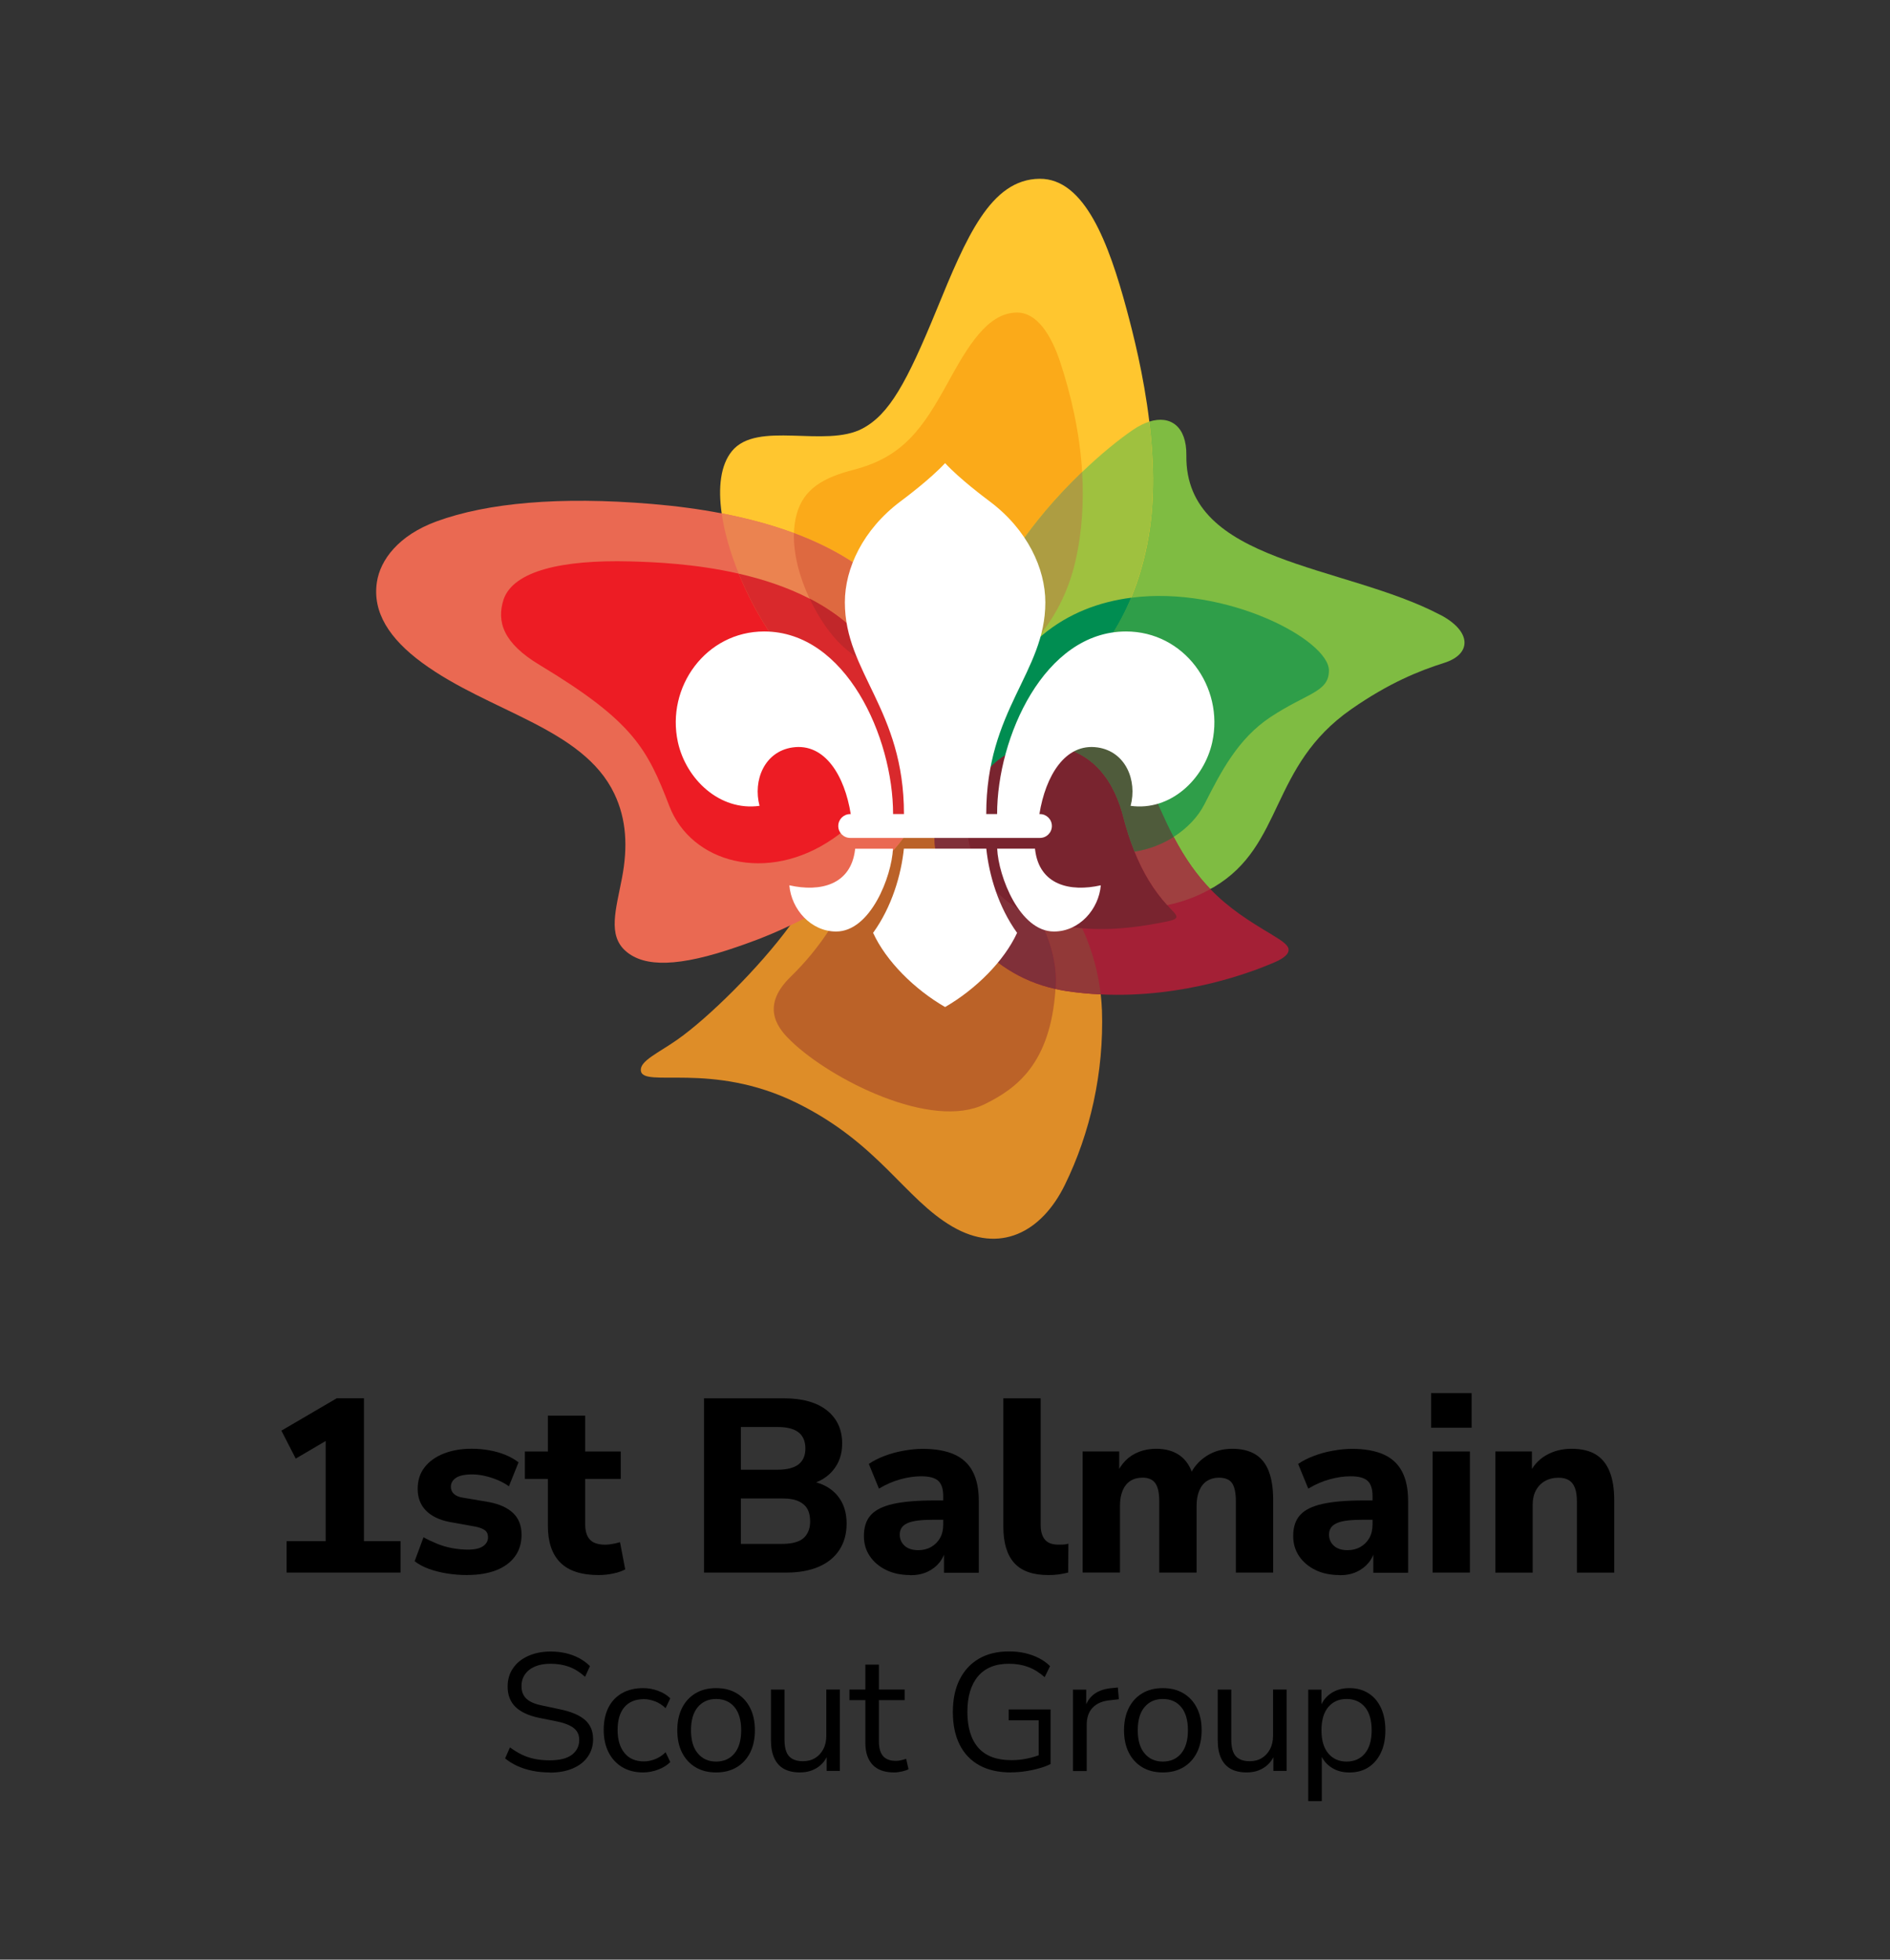 <?xml version="1.0" encoding="UTF-8"?>
<svg id="Scouts_AUS_Master_Vert_1Col_CMYK" xmlns="http://www.w3.org/2000/svg" viewBox="0 0 485.13 502.89">
  <rect x="0" y="0" width="485.13" height="502.89" fill="#333333" stroke="none"/>
  <defs>
    <style>
      .cls-1 {
        fill: #c1272a;
      }

      .cls-2 {
        fill: #7fbc42;
      }

      .cls-3 {
        fill: #bb6228;
      }

      .cls-4 {
        fill: #9f4040;
      }

      .cls-5 {
        fill: #2f9e49;
      }

      .cls-6 {
        fill: #fbaa19;
      }

      .cls-7 {
        fill: #ed1c24;
      }

      .cls-8 {
        fill: #803039;
      }

      .cls-9 {
        fill: #ffc62f;
      }

      .cls-10 {
        fill: #d9292c;
      }

      .cls-11 {
        fill: #79242f;
      }

      .cls-12 {
        fill: #fff;
      }

      .cls-13 {
        fill: #4f5b3b;
      }

      .cls-14 {
        fill: #de8d28;
      }

      .cls-15 {
        fill: #ea6952;
      }

      .cls-16 {
        fill: #008d51;
      }

      .cls-17 {
        fill: #eb8350;
      }

      .cls-18 {
        fill: #923938;
      }

      .cls-19 {
        fill: #de6940;
      }

      .cls-20 {
        fill: #9fc13f;
      }

      .cls-21 {
        fill: #a42036;
      }

      .cls-22 {
        fill: #ad9d42;
      }
    </style>
  </defs>
  <g>
    <g>
      <path class="cls-2" d="M369.73,157.81c-24.77-13.05-65.6-13.17-65.21-40.93.1-7.44-4.08-10.39-9.51-8.69-1.33.42-2.73,1.11-4.17,2.09-3.53,2.41-8.16,6.13-13.07,10.84-3.11,2.98-6.33,6.36-9.47,10.07-8.97,10.61-20.02,27.9-22.72,44.21-.15.89-.27,1.78-.37,2.66-.36,3.31-.47,6.44-.39,9.4.07,2.41.28,4.71.62,6.9.68,4.37,1.87,8.33,3.51,11.9,1.47,3.21,3.29,6.1,5.4,8.7,3.58,4.41,8,8,12.99,10.86,1.31.75,2.62,1.42,3.92,2.05,10.02,4.85,19.65,6.11,28.34,4.37,3.89-.78,7.6-2.17,11.07-4.1.31-.17.63-.33.94-.51,18.1-10.71,14.15-30.97,35.29-45.67,9.65-6.71,17.35-9.81,23.8-11.85,7.12-2.25,7.09-8.07-.96-12.31Z"/>
      <g>
        <path class="cls-9" d="M295.01,108.2c-1.44-12-4.17-22.65-5.81-28.75-4.59-17.03-10.77-33.66-22.35-33.57-12.59.11-18.84,15.07-26.4,33.52-7.72,18.82-12.19,26.93-19.08,30.58-9.53,5.05-27.02-2.14-33.5,5.79-2.93,3.59-3.57,9.36-2.63,15.96.69,4.88,2.25,10.22,4.38,15.46,2.01,4.94,4.52,9.8,7.31,14.11,6.43,9.95,14.69,17.57,24.88,21.97,2.37,1.02,4.84,1.87,7.41,2.53.2.05.39.1.59.15,3.69.9,7.58,1.43,11.69,1.54.55.02,1.11.03,1.67.03s1.1-.01,1.65-.04c3.28-.14,6.82-.72,10.46-1.78.27-.08.54-.15.81-.23.34-.1.67-.22,1.01-.33,1.6-.53,3.21-1.14,4.82-1.86.64-.29,1.28-.59,1.92-.91,10.36-5.14,20.45-14.41,26.51-28.99,1.98-4.75,3.53-10.06,4.53-15.98,1.6-9.52,1.25-19.78.12-29.22Z"/>
        <path class="cls-6" d="M277.77,121.13s0,0,0,0h0c-.64-10.45-2.98-20.11-5.55-27.95-2.38-7.29-6.06-12.97-11.15-12.97-7.58,0-12.69,8.71-17.8,18.03-6.38,11.61-11.41,19.02-24.08,22.29-7.75,2-12.84,4.83-14.67,11.32-.45,1.59-.68,3.26-.73,4.97-.17,5.54,1.53,11.54,4.01,16.81,2.39,5.07,5.49,9.45,8.32,12.05,3.36,3.08,7.1,5.51,11.16,7.2,4.09,1.71,8.52,2.67,13.23,2.79.35,0,.69.02,1.05.02,1.37,0,2.71-.1,4.02-.27,0,0,0,0,0,0,0,0,0,0,0,0,15.68-2.05,26.89-15.92,30.42-31.21,1.82-7.86,2.21-15.67,1.76-23.08Z"/>
      </g>
      <g>
        <path class="cls-14" d="M282.84,259.13c-.04-1.2-.14-2.53-.3-3.95-.55-4.86-1.92-10.88-4.76-16.96-1.64-3.49-3.77-7-6.52-10.33-4.11-4.96-9.6-9.5-16.91-12.91-.66-.31-1.32-.61-2-.89-1.34-.56-2.71-1.06-4.08-1.49-2.75-.86-5.54-1.43-8.35-1.68-1.73-.15-3.47-.17-5.2-.05-10.28.71-20.25,6.39-27.51,19.82-1.13,2.1-2.65,4.41-4.42,6.83-7.88,10.77-20.91,23.65-28.93,29.28-4.97,3.48-9.56,5.42-9.37,7.9.35,4.7,18.1-2.48,40.07,8.36,21.03,10.38,27.61,24.55,39.88,31.7,12.13,7.08,22.89,1.57,28.9-10.71,6.48-13.23,10.06-28.81,9.51-44.94Z"/>
        <path class="cls-3" d="M266.68,235.81c-4.92-1.85-9.57-4.86-13.25-9.63-1.36-1.76-2.4-3.55-3.21-5.36-1.23-2.76-1.86-5.53-1.96-8.22-2.75-.86-5.54-1.43-8.35-1.68-1.73-.15-3.47-.17-5.2-.05-3.02,4.98-6.81,9.28-10.93,12.98-.33.3-.67.59-1,.88-4.32,4-6.54,8.96-10.67,15.02-2.27,3.32-5.12,6.97-9.22,10.97-8.24,8.03-2.52,13.84.18,16.45,10.22,9.87,36.03,22.94,49.72,16.17,8.07-3.99,16.85-10.29,18.14-29.54.02-.26.04-.52.05-.78.31-5.5-1.29-11.68-4.31-17.21Z"/>
      </g>
      <g id="base">
        <path class="cls-21" d="M326.59,239.92c-5.97-3.55-11.15-6.82-15.92-11.76-3.31-3.43-6.41-7.68-9.42-13.4-.65-1.23-1.29-2.51-1.93-3.88-5.9-12.64-11.37-28.4-30.19-28.4-1.92,0-3.77.16-5.54.47-.56.1-1.11.21-1.65.33-1.68.38-3.28.9-4.79,1.55-.32.14-.64.28-.95.43-.3.14-.6.29-.9.45-3.98,2.06-7.31,5.02-9.84,8.68-3.18,4.58-5.1,10.24-5.53,16.55-.17,2.46-.1,5.02.21,7.65.04.35.08.71.13,1.06,2.01,14.16,12.3,30.11,30.68,34.16.87.19,1.76.37,2.67.51,3.04.46,6.02.74,8.93.87,21.43,1.01,38.92-5.81,44.36-8.13,1.76-.75,3.85-1.85,3.85-3.31,0-1.14-1.46-2.2-4.17-3.81Z"/>
      </g>
      <g>
        <path class="cls-15" d="M240.51,175.66c-3.36-17.45-15.32-30.88-36.72-38.85-5.55-2.07-11.73-3.76-18.55-5.07-5.57-1.07-11.56-1.88-18-2.42-23.68-1.97-42.17-.27-55.16,4.47-9.78,3.57-14.48,9.89-15.34,15.61-1.17,7.73,3.23,14.52,11.6,20.67,17.18,12.64,41.26,16.68,49.35,33.63,3.13,6.57,3.49,13.65,1.96,21.63-1.56,8.13-3.71,14.67.98,18.76,4.82,4.21,13.72,4.05,28.58-1.1,1.99-.69,7.19-2.42,13.59-5.48,6.16-2.94,13.43-7.12,19.99-12.79.32-.3.66-.59,1-.88,4.12-3.7,7.92-8,10.93-12.98,3.98-6.57,6.6-14.31,6.78-23.38,0-.35.02-.69.02-1.04,0-3.75-.34-7.34-1-10.79Z"/>
        <path class="cls-7" d="M229.76,187.34c.02-.46.04-.92.04-1.38.05-4.58-.81-9.05-2.52-13.08-.81-1.92-1.82-3.74-3.01-5.42-4.27-6.05-10.07-10.52-16.47-13.83-5.78-2.99-12.07-5.02-18.19-6.42-11.19-2.56-21.84-2.98-27.91-3.14-17.5-.45-29.85,2.46-32.42,9.71-1.9,5.84-.03,11.29,9.19,16.84,24.07,14.5,27.66,21.48,33.35,36.26,5.59,14.51,25.09,20.05,42.09,8.29,6.2-4.29,10.48-9.8,13.02-15.72.58,3.27.87,6.48.87,9.47v1.42h5.62v-1.42c0-8.7-1.56-15.63-3.67-21.57Z"/>
        <path class="cls-17" d="M229.8,185.96c.05-4.58-.81-9.05-2.52-13.08,4.09,1.71,8.52,2.67,13.23,2.79-3.36-17.45-15.32-30.88-36.72-38.85-5.55-2.07-11.73-3.76-18.55-5.08.69,4.88,2.25,10.22,4.38,15.46,2.01,4.94,4.52,9.8,7.31,14.11,6.43,9.95,14.69,17.57,24.88,21.97,0,0,0,0-.01,0,2.47,5.12,4.2,10.74,5.16,16.16.58,3.27.87,6.48.87,9.47v1.42h5.62v-1.42c0-8.7-1.56-15.63-3.67-21.57.02-.46.04-.92.04-1.38Z"/>
        <path class="cls-19" d="M203.79,136.81c-.17,5.54,1.53,11.54,4.01,16.81,2.39,5.07,5.49,9.45,8.32,12.05,3.36,3.08,7.1,5.51,11.16,7.2,4.09,1.71,8.52,2.67,13.23,2.79-3.36-17.45-15.32-30.88-36.72-38.85Z"/>
        <path class="cls-10" d="M229.76,187.34c.02-.46.04-.92.04-1.38.05-4.58-.81-9.05-2.52-13.08-.81-1.92-1.82-3.74-3.01-5.42-4.27-6.05-10.07-10.52-16.47-13.83-5.78-2.99-12.07-5.02-18.19-6.42,2.01,4.94,4.52,9.8,7.31,14.11,6.43,9.95,14.69,17.57,24.88,21.97,0,0,0,0-.01,0,2.47,5.12,4.2,10.74,5.16,16.16.58,3.27.87,6.48.87,9.47v1.42h5.62v-1.42c0-8.7-1.56-15.63-3.67-21.57Z"/>
        <path class="cls-1" d="M216.13,165.67c3.36,3.08,7.1,5.51,11.16,7.2-.81-1.92-1.82-3.74-3.01-5.42-4.27-6.05-10.07-10.52-16.47-13.83,2.39,5.07,5.49,9.45,8.32,12.05Z"/>
      </g>
      <g>
        <path class="cls-5" d="M290.37,153.39c-8.13,1.04-16.09,3.97-22.84,9.63-4.41,3.69-8.7,10.86-10.06,19.15-.44,1-.86,2.03-1.27,3.09-.03.07-.05.14-.08.21-1.54,3.97-2.86,8.37-3.63,13.46-.47,3.06-.74,6.36-.74,9.98v1.42h5.62v-1.42c0-3.77.46-7.68,1.28-11.57.32-1.51.69-3.01,1.12-4.5,2.39-1.14,5.01-1.75,7.73-1.67,13.83.41,18.85,10.72,20.86,18.61.78,3.07,1.74,5.99,2.86,8.76,3.69-.58,7.11-1.92,10.03-3.77,3.48-2.21,6.26-5.14,7.91-8.38,4.19-8.23,8.53-16.8,16.97-22.38,9.45-6.24,14.98-6.36,14.98-11.95,0-7.8-26.19-21.81-50.74-18.67Z"/>
        <path class="cls-20" d="M295.01,108.2c-1.33.42-2.73,1.11-4.17,2.09-3.53,2.41-8.16,6.13-13.07,10.84-3.11,2.98-6.33,6.36-9.47,10.07-8.97,10.61-20.02,27.9-22.72,44.21-.15.89-.27,1.78-.37,2.66-.36,3.31-.47,6.43-.39,9.4,3.28-.14,6.82-.72,10.46-1.78.3-.15.59-.3.9-.45-.03.07-.05.14-.08.21-1.54,3.97-2.86,8.37-3.63,13.46-.47,3.06-.74,6.36-.74,9.98v1.42h5.62v-1.42c0-3.77.46-7.68,1.28-11.57.32-1.51.69-3.01,1.12-4.5,1-3.43,2.28-6.77,3.82-9.89.09-.19.17-.38.26-.56,0,0,0,0,0-.01,10.36-5.14,20.45-14.41,26.51-28.99,1.98-4.75,3.53-10.06,4.53-15.98,1.6-9.52,1.25-19.78.12-29.22Z"/>
        <path class="cls-22" d="M268.3,131.2c-8.97,10.61-20.02,27.9-22.72,44.21,15.68-2.05,26.89-15.92,30.42-31.21,1.82-7.86,2.21-15.67,1.76-23.08-3.11,2.98-6.33,6.36-9.47,10.07Z"/>
        <path class="cls-16" d="M267.52,163.02c-4.41,3.69-8.7,10.86-10.06,19.15-.44,1-.86,2.03-1.27,3.09-.03.07-.05.14-.08.21-1.54,3.97-2.86,8.37-3.63,13.46-.47,3.06-.74,6.36-.74,9.98v1.42h5.62v-1.42c0-3.77.46-7.68,1.28-11.57.32-1.51.69-3.01,1.12-4.5,1-3.43,2.28-6.77,3.82-9.89.09-.19.17-.38.26-.56,0,0,0,0,0-.01,10.36-5.14,20.45-14.41,26.51-28.99-8.13,1.04-16.09,3.97-22.84,9.63Z"/>
      </g>
      <g>
        <g>
          <path class="cls-18" d="M266.68,235.81c3.02,5.53,4.61,11.7,4.31,17.21-.01.27-.04.52-.05.78.87.19,1.76.37,2.67.51,3.04.46,6.02.74,8.93.87-.55-4.86-1.92-10.88-4.76-16.96-3.66-.32-7.45-1.04-11.1-2.41Z"/>
          <path class="cls-8" d="M266.68,235.81c-4.92-1.85-9.57-4.86-13.25-9.63-1.36-1.76-2.4-3.55-3.21-5.36-1.23-2.76-1.86-5.53-1.96-8.22-2.75-.86-5.54-1.43-8.35-1.68-.17,2.46-.1,5.02.21,7.65.04.35.08.71.13,1.06,2.01,14.16,12.3,30.11,30.68,34.16.02-.26.04-.52.05-.78.31-5.5-1.29-11.68-4.31-17.21Z"/>
          <path class="cls-11" d="M300.58,233.33c-.34-.34-.65-.71-.98-1.07-3.51-3.81-6.27-8.46-8.39-13.73-1.12-2.77-2.07-5.69-2.86-8.76-2.01-7.89-7.03-18.2-20.86-18.61-2.72-.08-5.34.53-7.73,1.67-.71.34-1.39.73-2.06,1.16-2,1.29-3.78,2.96-5.24,4.93-1.6,2.15-2.81,4.65-3.52,7.35-.53,2.01-.78,4.14-.69,6.32.11,2.69.74,5.47,1.96,8.22.8,1.81,1.85,3.6,3.21,5.36,3.68,4.77,8.33,7.78,13.25,9.63,3.64,1.37,7.43,2.09,11.1,2.41,9.13.8,17.45-.92,20.57-1.49,4.27-.79,4.43-1.19,2.23-3.4Z"/>
        </g>
        <path class="cls-4" d="M291.22,218.54c2.12,5.26,4.88,9.91,8.39,13.73,3.89-.78,7.6-2.17,11.07-4.1-3.31-3.43-6.41-7.68-9.42-13.4-2.92,1.85-6.34,3.19-10.03,3.77Z"/>
        <path class="cls-13" d="M269.13,182.49c-1.92,0-3.77.16-5.54.47-1.54,3.12-2.82,6.46-3.82,9.89,2.39-1.14,5.01-1.75,7.73-1.67,13.83.41,18.85,10.72,20.86,18.61.78,3.07,1.74,5.99,2.86,8.76,3.69-.58,7.11-1.92,10.03-3.77-.65-1.23-1.29-2.51-1.93-3.88-5.9-12.64-11.37-28.4-30.19-28.4Z"/>
      </g>
    </g>
    <path id="Fluer_Di_Lis" data-name="Fluer Di Lis" class="cls-12" d="M229.21,217.79c-.32,7.1-5.76,21.26-14.58,21.26-6.47,0-11.5-5.67-12.02-11.86,7.89,1.78,15.8-.06,16.87-9.17,0-.05.01-.13.02-.22h9.71ZM232.01,217.79c-.69,6.73-3.1,14.96-7.9,21.6,3.31,7.23,10.59,14.49,18.48,19.04,7.88-4.55,15.16-11.81,18.48-19.04-4.8-6.64-7.21-14.87-7.9-21.6h-21.15ZM265.69,218.01c0-.05-.01-.13-.02-.22h-9.71c.32,7.1,5.76,21.26,14.58,21.26,6.47,0,11.5-5.67,12.02-11.86-7.89,1.78-15.8-.06-16.87-9.17ZM289.01,162.05c-20.98.03-33.07,27.2-33.07,46.86h-2.79c0-26.92,15.17-36.29,15.17-54.33,0-8.69-4.61-18.66-14.28-25.91-1.29-.97-7.67-5.74-11.45-9.82-3.78,4.08-10.15,8.85-11.45,9.82-9.67,7.25-14.28,17.22-14.28,25.91,0,18.04,15.17,27.41,15.17,54.33h-2.79c0-19.66-12.08-46.83-33.07-46.86-14.94-.02-25.25,14.24-22.17,28.39,2.07,9.47,10.7,17.78,20.96,16.36-1.74-6.57,1.28-13.95,8.48-14.99,8.32-1.2,13.38,7.32,14.93,17.1h-.14c-1.69,0-3.06,1.37-3.06,3.06s1.37,3.06,3.06,3.06h48.71c1.69,0,3.06-1.37,3.06-3.06s-1.37-3.06-3.06-3.06h-.14c1.56-9.77,6.61-18.3,14.93-17.1,7.2,1.04,10.22,8.43,8.48,14.99,10.26,1.42,18.9-6.89,20.96-16.36,3.08-14.15-7.23-28.41-22.17-28.39Z"/>
  </g>
  <g>
    <path d="M73.57,403.56v-8.06h10.02v-28.42h4.63l-12.31,7.23-3.68-7.17,14.21-8.31h6.98v36.67h9.39v8.06h-29.24Z"/>
    <path d="M120.01,404.2c-1.82,0-3.57-.14-5.27-.41-1.69-.27-3.24-.67-4.63-1.17-1.4-.51-2.62-1.16-3.68-1.97l2.28-6.15c1.06.59,2.21,1.14,3.46,1.65,1.25.51,2.55.89,3.9,1.14,1.35.25,2.69.38,4,.38,1.78,0,3.09-.29,3.93-.89.85-.59,1.27-1.35,1.27-2.28,0-.8-.28-1.41-.82-1.81-.55-.4-1.35-.71-2.41-.92l-6.72-1.21c-2.58-.51-4.58-1.48-5.99-2.92-1.42-1.44-2.12-3.3-2.12-5.58,0-2.16.59-4,1.78-5.52,1.18-1.52,2.82-2.7,4.92-3.52,2.09-.82,4.47-1.24,7.14-1.24,1.52,0,3,.13,4.44.38,1.44.25,2.8.63,4.09,1.14,1.29.51,2.46,1.16,3.52,1.97l-2.47,6.15c-.8-.59-1.76-1.12-2.85-1.59-1.1-.46-2.22-.82-3.36-1.08-1.14-.25-2.2-.38-3.17-.38-1.95,0-3.35.3-4.22.89-.87.59-1.3,1.35-1.3,2.28,0,.72.25,1.32.76,1.81.51.49,1.27.82,2.28.98l6.72,1.14c2.71.51,4.78,1.45,6.22,2.82,1.44,1.38,2.16,3.23,2.16,5.55,0,2.2-.57,4.07-1.71,5.61-1.14,1.54-2.75,2.72-4.82,3.52-2.07.8-4.5,1.21-7.29,1.21Z"/>
    <path d="M153.69,404.2c-4.44,0-7.73-1.07-9.86-3.2-2.14-2.13-3.2-5.3-3.2-9.48v-11.99h-5.9v-7.04h5.9v-9.2h9.58v9.2h9.13v7.04h-9.13v11.61c0,1.78.4,3.1,1.21,3.96.8.87,2.11,1.3,3.93,1.3.51,0,1.08-.05,1.71-.16.63-.1,1.33-.26,2.09-.48l1.33,6.98c-.85.47-1.89.82-3.14,1.08-1.25.25-2.46.38-3.65.38Z"/>
    <path d="M180.71,403.56v-44.72h20.49c4.78,0,8.47,1.04,11.07,3.11,2.6,2.07,3.9,4.91,3.9,8.5,0,2.67-.76,4.93-2.28,6.79-1.52,1.86-3.6,3.11-6.22,3.74v-.95c2.03.3,3.76.93,5.2,1.9,1.44.97,2.54,2.22,3.3,3.74s1.14,3.3,1.14,5.33c0,2.58-.61,4.82-1.84,6.72-1.23,1.9-3,3.35-5.33,4.35-2.33.99-5.07,1.49-8.25,1.49h-21.19ZM190.17,377.17h9.32c2.45,0,4.27-.45,5.46-1.36,1.18-.91,1.78-2.27,1.78-4.09s-.59-3.25-1.78-4.16c-1.18-.91-3-1.36-5.46-1.36h-9.32v10.97ZM190.17,396.2h10.47c1.01,0,1.91-.07,2.7-.22.78-.15,1.46-.37,2.03-.67.57-.3,1.05-.69,1.43-1.17.38-.49.67-1.04.86-1.65.19-.61.29-1.3.29-2.06,0-.8-.1-1.53-.29-2.19-.19-.66-.48-1.21-.86-1.65-.38-.44-.86-.82-1.43-1.14-.57-.32-1.25-.55-2.03-.7-.78-.15-1.68-.22-2.7-.22h-10.47v11.67Z"/>
    <path d="M233.68,404.2c-2.37,0-4.44-.43-6.22-1.3s-3.17-2.05-4.19-3.55c-1.02-1.5-1.52-3.22-1.52-5.17,0-2.28.59-4.08,1.78-5.39,1.18-1.31,3.1-2.26,5.74-2.85,2.64-.59,6.16-.89,10.56-.89h3.36v4.95h-3.3c-1.61,0-2.98.06-4.12.19-1.14.13-2.07.35-2.79.67-.72.32-1.24.72-1.55,1.21-.32.49-.48,1.07-.48,1.75,0,1.14.41,2.09,1.24,2.85.82.76,2,1.14,3.52,1.14,1.23,0,2.33-.27,3.3-.83.97-.55,1.73-1.31,2.28-2.28.55-.97.82-2.13.82-3.49v-7.23c0-1.86-.42-3.18-1.27-3.96-.85-.78-2.31-1.17-4.38-1.17-1.65,0-3.42.25-5.3.76-1.88.51-3.73,1.31-5.55,2.41l-2.6-6.34c1.1-.76,2.42-1.44,3.96-2.03,1.54-.59,3.19-1.05,4.95-1.36,1.75-.32,3.39-.48,4.92-.48,3.26,0,5.95.48,8.09,1.43,2.14.95,3.72,2.42,4.76,4.41,1.04,1.99,1.55,4.5,1.55,7.55v18.4h-8.94v-6.22h.44c-.25,1.4-.79,2.6-1.62,3.62-.82,1.01-1.86,1.81-3.11,2.38-1.25.57-2.7.86-4.35.86Z"/>
    <path d="M269.08,404.2c-3.97,0-6.89-1.04-8.75-3.11s-2.79-5.18-2.79-9.33v-32.92h9.58v32.54c0,1.1.17,2.03.51,2.79.34.76.83,1.32,1.49,1.68s1.49.54,2.51.54c.46,0,.92,0,1.37-.03.44-.02.86-.09,1.24-.22l-.06,7.42c-.85.21-1.67.37-2.47.48-.8.11-1.67.16-2.6.16Z"/>
    <path d="M277.89,403.56v-31.08h9.39v5.84h-.7c.59-1.35,1.36-2.52,2.31-3.49.95-.97,2.1-1.72,3.46-2.25,1.35-.53,2.83-.79,4.44-.79,2.41,0,4.42.57,6.03,1.71,1.61,1.14,2.75,2.88,3.43,5.2h-.89c.93-2.11,2.37-3.79,4.31-5.04,1.94-1.25,4.14-1.87,6.6-1.87s4.33.47,5.9,1.4c1.56.93,2.73,2.38,3.49,4.34.76,1.97,1.14,4.43,1.14,7.39v18.65h-9.58v-18.33c0-2.11-.32-3.65-.95-4.6-.63-.95-1.78-1.43-3.42-1.43-1.14,0-2.15.28-3.01.82-.87.55-1.53,1.38-2,2.47-.47,1.1-.7,2.43-.7,4v17.06h-9.58v-18.33c0-2.11-.34-3.65-1.01-4.6-.68-.95-1.78-1.43-3.3-1.43-1.18,0-2.21.28-3.08.82-.87.55-1.53,1.38-2,2.47-.47,1.1-.7,2.43-.7,4v17.06h-9.58Z"/>
    <path d="M343.87,404.2c-2.37,0-4.44-.43-6.22-1.3-1.78-.87-3.17-2.05-4.19-3.55-1.01-1.5-1.52-3.22-1.52-5.17,0-2.28.59-4.08,1.78-5.39,1.18-1.31,3.1-2.26,5.74-2.85,2.64-.59,6.16-.89,10.56-.89h3.36v4.95h-3.3c-1.61,0-2.98.06-4.12.19s-2.07.35-2.79.67c-.72.32-1.24.72-1.55,1.21-.32.49-.48,1.07-.48,1.75,0,1.14.41,2.09,1.24,2.85.82.76,2,1.14,3.52,1.14,1.23,0,2.33-.27,3.3-.83.97-.55,1.73-1.31,2.28-2.28.55-.97.83-2.13.83-3.49v-7.23c0-1.86-.42-3.18-1.27-3.96-.85-.78-2.3-1.17-4.38-1.17-1.65,0-3.42.25-5.3.76-1.88.51-3.73,1.31-5.55,2.41l-2.6-6.34c1.1-.76,2.42-1.44,3.96-2.03,1.54-.59,3.19-1.05,4.95-1.36,1.75-.32,3.39-.48,4.92-.48,3.26,0,5.95.48,8.09,1.43,2.13.95,3.72,2.42,4.76,4.41,1.04,1.99,1.55,4.5,1.55,7.55v18.4h-8.94v-6.22h.44c-.25,1.4-.79,2.6-1.62,3.62-.83,1.01-1.86,1.81-3.11,2.38-1.25.57-2.7.86-4.35.86Z"/>
    <path d="M367.34,366.39v-8.88h10.4v8.88h-10.4ZM367.72,403.56v-31.08h9.58v31.08h-9.58Z"/>
    <path d="M383.83,403.56v-31.08h9.39v5.84h-.7c.93-2.11,2.37-3.73,4.31-4.85,1.94-1.12,4.12-1.68,6.53-1.68,2.54,0,4.6.48,6.19,1.43,1.58.95,2.78,2.4,3.58,4.35.8,1.95,1.21,4.4,1.21,7.36v18.65h-9.58v-18.27c0-1.44-.17-2.6-.51-3.49-.34-.89-.86-1.54-1.55-1.97-.7-.42-1.58-.63-2.63-.63-1.35,0-2.53.29-3.52.86-.99.57-1.77,1.38-2.32,2.41s-.82,2.27-.82,3.71v17.38h-9.58Z"/>
  </g>
  <g>
    <path d="M141.08,454.85c-1.58,0-3.06-.14-4.45-.43-1.39-.29-2.66-.69-3.82-1.22-1.16-.53-2.21-1.18-3.16-1.95l1.25-2.83c.97.72,1.97,1.32,2.98,1.83,1.02.5,2.12.87,3.31,1.12,1.19.24,2.48.37,3.89.37,2.58,0,4.49-.48,5.73-1.44,1.25-.96,1.87-2.23,1.87-3.8,0-.83-.19-1.55-.58-2.15-.39-.6-1.02-1.12-1.89-1.55-.87-.43-2.01-.79-3.41-1.07l-4.47-.9c-2.69-.57-4.7-1.51-6.03-2.81-1.33-1.3-2-3.04-2-5.22,0-1.8.47-3.38,1.4-4.72.93-1.35,2.23-2.39,3.91-3.14,1.68-.74,3.59-1.12,5.73-1.12,1.37,0,2.68.14,3.91.43,1.23.29,2.37.71,3.41,1.27,1.04.56,1.97,1.24,2.77,2.04l-1.25,2.75c-1.29-1.17-2.65-2.03-4.08-2.56-1.43-.53-3.04-.79-4.81-.79-1.52,0-2.83.23-3.93.69-1.1.46-1.96,1.12-2.58,2-.62.87-.92,1.88-.92,3.03,0,1.38.42,2.46,1.27,3.26.84.8,2.23,1.39,4.14,1.76l4.47.95c2.89.6,5.03,1.51,6.42,2.73,1.39,1.22,2.08,2.87,2.08,4.96,0,1.66-.45,3.14-1.35,4.45s-2.19,2.31-3.87,3.03c-1.67.72-3.66,1.07-5.95,1.07Z"/>
    <path d="M165.09,454.85c-2.09,0-3.89-.46-5.41-1.38-1.52-.92-2.68-2.2-3.5-3.84-.82-1.65-1.22-3.56-1.22-5.73s.41-4.11,1.22-5.71,1.98-2.83,3.5-3.69c1.52-.86,3.32-1.29,5.41-1.29,1.29,0,2.56.23,3.82.69,1.26.46,2.3,1.1,3.14,1.93l-1.2,2.53c-.83-.8-1.74-1.39-2.73-1.76-.99-.37-1.93-.56-2.81-.56-2.18,0-3.85.68-5.02,2.04-1.17,1.36-1.76,3.31-1.76,5.86s.59,4.46,1.76,5.91c1.17,1.45,2.85,2.17,5.02,2.17.89,0,1.83-.19,2.81-.56.99-.37,1.9-.97,2.73-1.8l1.2,2.53c-.83.83-1.88,1.48-3.16,1.95-1.27.47-2.54.71-3.8.71Z"/>
    <path d="M183.81,454.85c-2.03,0-3.79-.44-5.28-1.33-1.49-.89-2.64-2.14-3.46-3.76-.82-1.62-1.22-3.53-1.22-5.73s.41-4.12,1.22-5.73c.82-1.62,1.97-2.87,3.46-3.76,1.49-.89,3.25-1.33,5.28-1.33s3.79.44,5.28,1.33c1.49.89,2.64,2.14,3.46,3.76.82,1.62,1.22,3.53,1.22,5.73s-.41,4.12-1.22,5.73c-.82,1.62-1.97,2.87-3.46,3.76-1.49.89-3.25,1.33-5.28,1.33ZM183.81,452.06c1.98,0,3.54-.69,4.7-2.08,1.16-1.39,1.74-3.37,1.74-5.95s-.58-4.6-1.74-5.97c-1.16-1.38-2.73-2.06-4.7-2.06s-3.51.69-4.68,2.06c-1.17,1.37-1.76,3.36-1.76,5.97s.59,4.56,1.76,5.95c1.17,1.39,2.73,2.08,4.68,2.08Z"/>
    <path d="M205.41,454.85c-1.69,0-3.09-.31-4.19-.92-1.1-.62-1.93-1.54-2.49-2.77-.56-1.23-.84-2.76-.84-4.6v-12.97h3.48v12.93c0,1.23.16,2.25.49,3.07.33.82.85,1.42,1.57,1.8.72.39,1.6.58,2.66.58,1.2,0,2.25-.27,3.14-.82.89-.54,1.59-1.3,2.1-2.28.52-.97.77-2.12.77-3.44v-11.85h3.48v20.87h-3.39v-4.81h.56c-.57,1.69-1.51,2.98-2.81,3.87-1.3.89-2.81,1.33-4.53,1.33Z"/>
    <path d="M229.51,454.85c-2.46,0-4.31-.66-5.54-1.98-1.23-1.32-1.85-3.19-1.85-5.63v-10.95h-4.08v-2.71h4.08v-6.4h3.48v6.4h6.61v2.71h-6.61v10.61c0,1.63.34,2.87,1.03,3.71.69.84,1.8,1.27,3.35,1.27.46,0,.92-.06,1.37-.17.46-.11.87-.23,1.25-.34l.6,2.66c-.37.2-.92.39-1.63.56-.72.17-1.4.26-2.06.26Z"/>
    <path d="M259.53,454.85c-3.24,0-5.96-.62-8.18-1.85-2.22-1.23-3.9-3.01-5.05-5.33-1.15-2.32-1.72-5.1-1.72-8.33s.57-5.97,1.72-8.29c1.15-2.32,2.79-4.11,4.94-5.37s4.74-1.89,7.77-1.89c1.43,0,2.78.14,4.06.43,1.27.29,2.46.71,3.56,1.27s2.07,1.25,2.9,2.08l-1.38,2.83c-1.37-1.2-2.79-2.08-4.25-2.62-1.46-.54-3.11-.82-4.94-.82-3.46,0-6.11,1.07-7.92,3.22-1.82,2.15-2.73,5.2-2.73,9.15s.94,7.07,2.81,9.19c1.88,2.12,4.7,3.18,8.48,3.18,1.37,0,2.72-.13,4.04-.41,1.32-.27,2.56-.65,3.74-1.14l-.77,2.02v-10.69h-7.69v-2.79h10.74v14c-.77.4-1.73.77-2.88,1.09-1.15.33-2.35.59-3.61.77-1.26.19-2.48.28-3.65.28Z"/>
    <path d="M275.42,454.47v-20.87h3.39v4.94h-.43c.49-1.69,1.33-2.97,2.53-3.84,1.2-.87,2.79-1.38,4.77-1.52l1.25-.13.26,3.01-2.19.26c-1.95.17-3.44.79-4.49,1.87-1.05,1.07-1.57,2.54-1.57,4.4v11.9h-3.52Z"/>
    <path d="M298.48,454.85c-2.03,0-3.79-.44-5.28-1.33-1.49-.89-2.64-2.14-3.46-3.76-.82-1.62-1.22-3.53-1.22-5.73s.41-4.12,1.22-5.73c.82-1.62,1.97-2.87,3.46-3.76,1.49-.89,3.25-1.33,5.28-1.33s3.79.44,5.28,1.33c1.49.89,2.64,2.14,3.46,3.76.82,1.62,1.22,3.53,1.22,5.73s-.41,4.12-1.22,5.73c-.82,1.62-1.97,2.87-3.46,3.76-1.49.89-3.25,1.33-5.28,1.33ZM298.48,452.06c1.98,0,3.54-.69,4.7-2.08,1.16-1.39,1.74-3.37,1.74-5.95s-.58-4.6-1.74-5.97c-1.16-1.38-2.73-2.06-4.7-2.06s-3.51.69-4.68,2.06c-1.17,1.37-1.76,3.36-1.76,5.97s.59,4.56,1.76,5.95c1.17,1.39,2.73,2.08,4.68,2.08Z"/>
    <path d="M320.09,454.85c-1.69,0-3.09-.31-4.19-.92-1.1-.62-1.93-1.54-2.49-2.77s-.84-2.76-.84-4.6v-12.97h3.48v12.93c0,1.23.16,2.25.49,3.07.33.82.85,1.42,1.57,1.8.71.39,1.6.58,2.66.58,1.2,0,2.25-.27,3.13-.82s1.59-1.3,2.1-2.28.77-2.12.77-3.44v-11.85h3.48v20.87h-3.39v-4.81h.56c-.57,1.69-1.51,2.98-2.81,3.87-1.3.89-2.81,1.33-4.53,1.33Z"/>
    <path d="M335.8,462.2v-28.6h3.39v4.94h-.43c.46-1.63,1.37-2.93,2.73-3.89,1.36-.96,2.98-1.44,4.87-1.44s3.49.44,4.88,1.31,2.46,2.12,3.22,3.74c.76,1.62,1.14,3.54,1.14,5.78s-.38,4.12-1.14,5.73c-.76,1.62-1.83,2.87-3.2,3.76-1.37.89-3.01,1.33-4.9,1.33s-3.51-.48-4.85-1.44c-1.35-.96-2.26-2.24-2.75-3.84h.52v12.63h-3.48ZM345.64,452.06c1.98,0,3.54-.69,4.7-2.08,1.16-1.39,1.74-3.37,1.74-5.95s-.58-4.6-1.74-5.97c-1.16-1.38-2.73-2.06-4.7-2.06s-3.51.69-4.68,2.06c-1.17,1.37-1.76,3.36-1.76,5.97s.59,4.56,1.76,5.95c1.17,1.39,2.73,2.08,4.68,2.08Z"/>
  </g>
</svg>